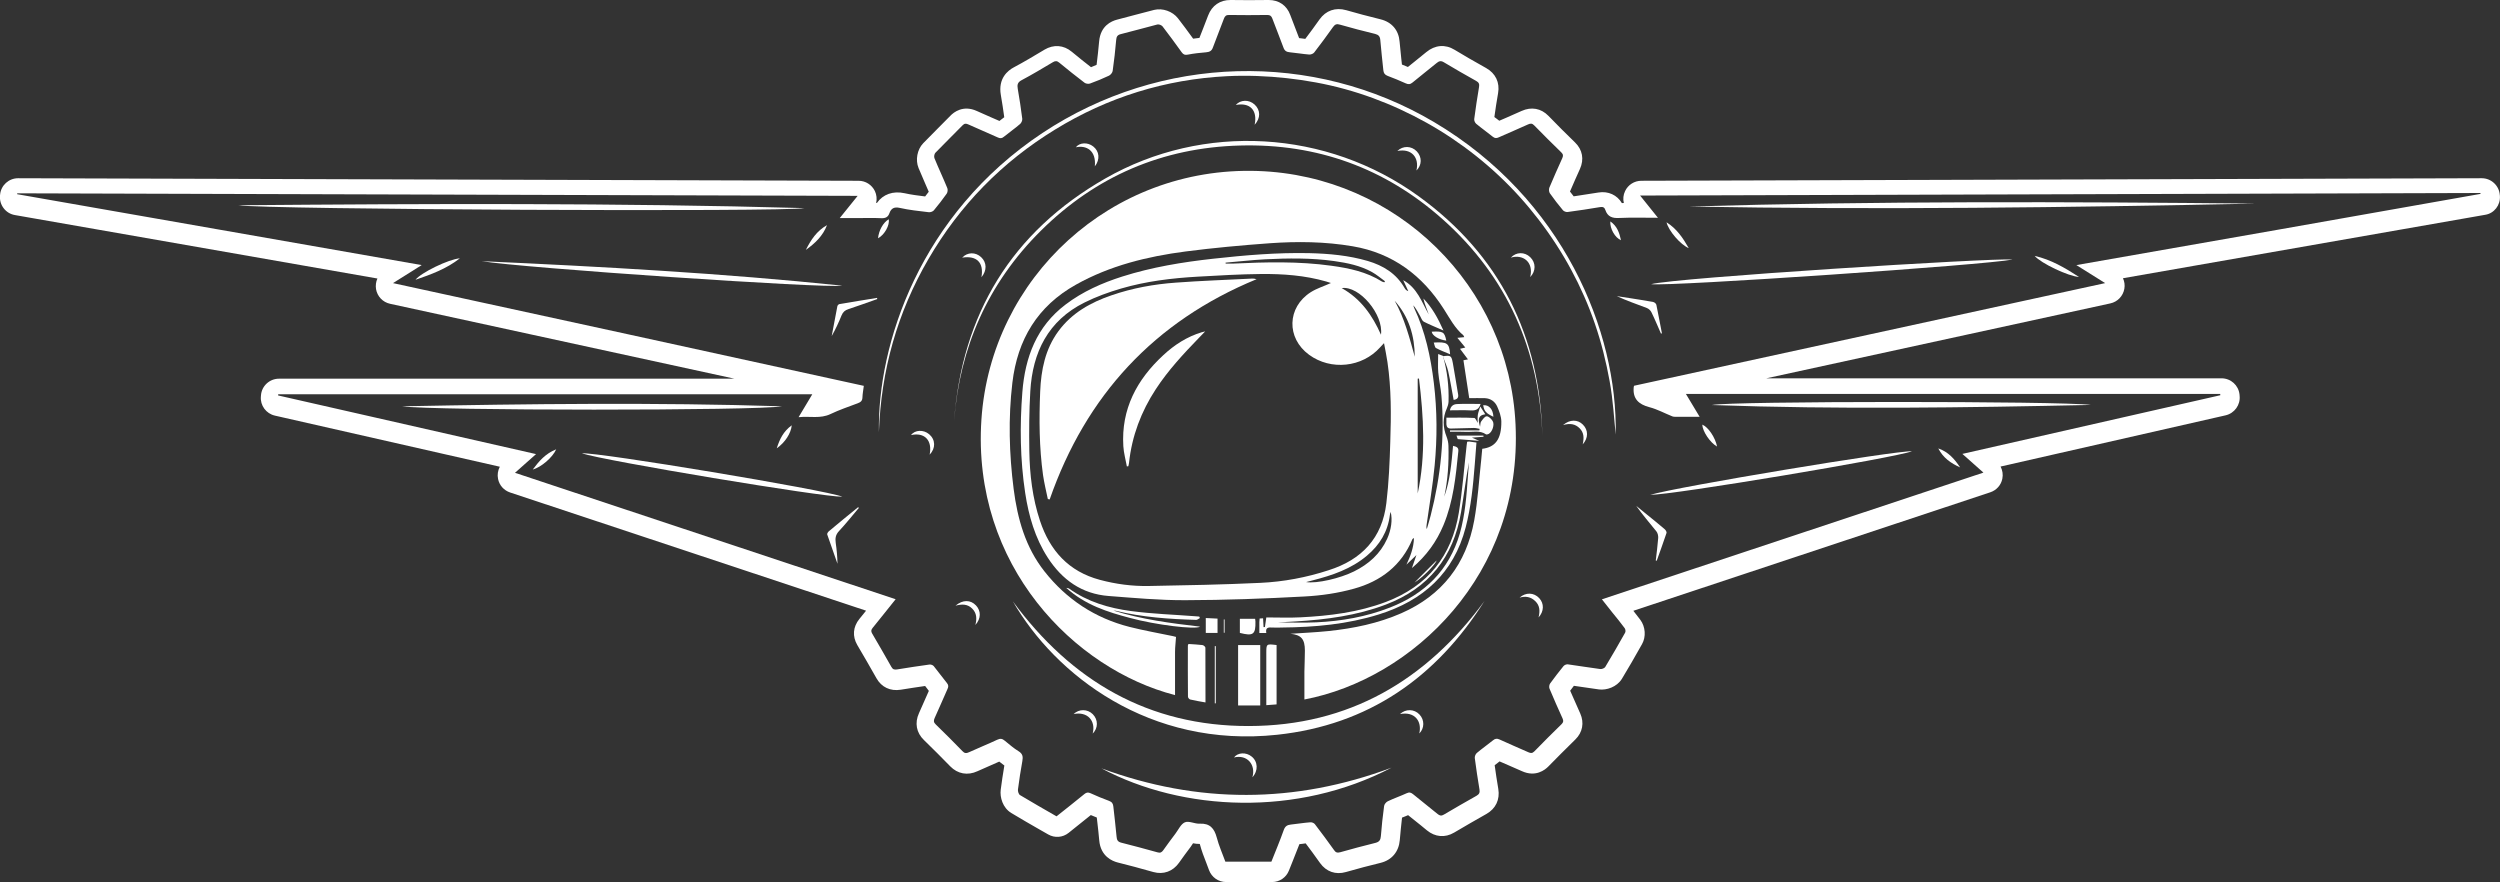 <?xml version="1.0" encoding="utf-8"?>
<!-- Generator: Adobe Illustrator 22.1.0, SVG Export Plug-In . SVG Version: 6.00 Build 0)  -->
<svg version="1.1" id="Layer_1" xmlns="http://www.w3.org/2000/svg" xmlns:xlink="http://www.w3.org/1999/xlink" x="0px" y="0px"
	 viewBox="0 0 2552.9 901.1" style="enable-background:new 0 0 2552.9 901.1;" xml:space="preserve">
<rect x="0" y="0" width="2552.9" height="901.1" fill="#333333" stroke="none"/>
<style type="text/css">
	.st0{fill:#FFFFFF;}
</style>
<g>
	<path class="st0" d="M1281.1,106.7c-5.7-5.2-14.3-5-19.2,0.5c14.4-2.8,22.4,5.2,19.3,20.2C1287.5,120.5,1287.2,112.3,1281.1,106.7z
		"/>
	<path class="st0" d="M1446.8,154.6c-5.5-5.8-14.2-6-19.9-0.4c14.7-3,22.6,6.9,19.5,19.9C1452.1,168.6,1452.2,160.4,1446.8,154.6z"
		/>
	<path class="st0" d="M1116.3,149.5c-5.7-4.5-13.9-4-17.7,0.9c10.7-2.3,21,3.2,19.4,19.5C1123.6,162.8,1122.6,154.4,1116.3,149.5z"
		/>
	<path class="st0" d="M1562.6,262.6c-5.8-5.6-14.4-5.4-19.8,0.5c11.9-3.7,23.6,4,19.8,19.8C1568.5,276.9,1568.5,268.3,1562.6,262.6z
		"/>
	<path class="st0" d="M948.8,443.4c-5.8-4.9-14.5-4.5-18.5,0.9c13.8-3.1,22,5.3,19,20C955.7,457.7,955.3,448.9,948.8,443.4z"/>
	<path class="st0" d="M907.5,223.9c-5.7,3.5-10,11.1-10.9,19.4C903.1,240,908.8,229.9,907.5,223.9z"/>
	<path class="st0" d="M1278.1,284.5c-25.8,1.3-51.6,2.2-77.3,4.1c-22.4,1.6-44.5,5.6-65.9,13c-21.3,7.3-40.4,18-54.1,36.6
		c-13.5,18.3-17.7,39.7-18.6,61.6c-1.2,28.5-1,57,2.9,85.3c1.2,8.2,3.2,16.4,4.9,24.5c0.6,0.1,1.3,0.3,1.9,0.4
		c37.1-106.3,106.9-181.9,211.3-224.9C1281.3,284.5,1279.7,284.4,1278.1,284.5z"/>
	<path class="st0" d="M1001.9,262.6c-5.8-5.4-14-5.2-19.4,0.5c14.8-2.4,22.4,5,19.7,20C1008,276.2,1007.7,268,1001.9,262.6z"/>
	<path class="st0" d="M1188,362.6c-27.1,25-43.2,55.1-40.9,93c0.4,7,2.4,13.8,3.6,20.7c0.5-0.1,1-0.1,1.5-0.2
		c0.2-1.1,0.6-2.2,0.7-3.3c2.9-27.5,12.4-52.6,27.5-75.6c12.6-19.2,28.1-35.9,44-52.3c1.8-1.9,3.6-3.8,6.3-6.5
		c-2,0.5-2.8,0.6-3.6,0.9C1212.2,343.8,1199.3,352.1,1188,362.6z"/>
	<path class="st0" d="M1275.3,741.4c-102.2,0.2-181.2-46-241-127.3c43.3,75,139.5,150.2,270,136.2c92.9-10,162.3-58.3,211.6-136.6
		C1456.3,694.9,1377.4,741.2,1275.3,741.4z"/>
	<path class="st0" d="M1429.6,729.2c15-3,22.7,7.3,19.7,19.8c5.4-5.2,5.5-13.9,0.2-19.4C1444.2,723.9,1435.4,723.7,1429.6,729.2z"/>
	<path class="st0" d="M857.3,310.5c-0.9,0.1-2,1.3-2.2,2.1c-2,10.2-3.9,20.4-5.8,30.6c3.9-6.9,7.2-14,10.1-21.2
		c1.4-3.4,3.5-5.2,6.9-6.3c9.9-3.3,19.7-6.8,29.5-10.3c-0.1-0.4-0.2-0.8-0.2-1.2C882.8,306.3,870,308.3,857.3,310.5z"/>
	<path class="st0" d="M1278.2,772.6c-5.7-4.7-14.2-4.3-18.1,0.9c13.4-3.3,22.5,7.3,18.8,20.2C1285.1,787,1284.5,777.7,1278.2,772.6z
		"/>
	<path class="st0" d="M975.7,618.5c6.8-1.8,12.3-1.7,17,2.9c4.7,4.6,5,10.3,3.3,16.8c5.9-6.5,5.9-14.4,0.6-20
		C991.1,612.4,983.2,612.2,975.7,618.5z"/>
	<path class="st0" d="M1096.3,729.2c14.1-3,22.9,6.8,19.5,19.9c5.7-5.5,5.7-14.2,0.1-19.8C1110.5,723.9,1101.8,723.8,1096.3,729.2z"
		/>
	<path class="st0" d="M1124.7,784.6c83.3,44.2,199.9,49.7,296.3-0.7C1322.3,820.8,1223.5,821,1124.7,784.6z"/>
	<path class="st0" d="M1062.8,235.7c56.1-55.7,124.3-85,203.5-87.1c78.8-2.1,148.3,23.1,207.1,75.5
		c65.8,58.7,98.5,133.1,101.6,220.8c-2.5-101.8-43.3-184.3-126.2-244.4c-93.9-68.1-220.1-75.4-320-18.3
		c-96.2,55-146.4,138.8-154.5,247.7C980,354.9,1008.7,289.5,1062.8,235.7z"/>
	<path class="st0" d="M846.3,542.6c-0.8,0.7-1.8,2.3-1.6,3.1c3.4,10,6.9,20,10.5,30c-0.1-7.3-0.8-14.4-1.8-21.4
		c-0.6-4.5-0.2-8.1,3.2-11.8c7.1-7.6,13.6-15.8,20.4-23.8c-0.2-0.3-0.5-0.5-0.7-0.8C866.2,526.1,856.2,534.3,846.3,542.6z"/>
	<path class="st0" d="M860,291.7c-122.4-12.7-245.2-19.4-368.1-25C532.9,273.6,843.6,294.7,860,291.7z"/>
	<path class="st0" d="M860.2,507.2c-16-6.7-250.1-45.7-266.1-44.3C616.1,470.4,841.3,507.9,860.2,507.2z"/>
	<path class="st0" d="M2135.2,413.5c-32-4.1-369.2-4-387.1,0.1C1877.1,418.2,2006.2,416.3,2135.2,413.5z"/>
	<path class="st0" d="M544,479.5c8.5-2.3,20.2-12.2,24-20.7C557,463.2,550.5,470.8,544,479.5z"/>
	<path class="st0" d="M808.5,434.3c-8.6,6.2-12.5,14.5-15.3,23.5C801.7,451.8,807.7,442.6,808.5,434.3z"/>
	<path class="st0" d="M798.4,414.9c-129.2-4.1-258.4-2.5-387.6,0C439.7,419.4,774.4,419.5,798.4,414.9z"/>
	<path class="st0" d="M1979.3,457.9c4.8,9.5,12.9,15.2,22.3,19.4C1996,468.8,1989.4,461.3,1979.3,457.9z"/>
	<path class="st0" d="M844.5,229.9c-10.4,5.8-16.5,15.1-21.6,25.3C832.1,248.6,840.3,241,844.5,229.9z"/>
	<path class="st0" d="M821.3,212.5c-192.6-5.4-385.3-4.5-578-2.9C270.1,214,803.2,216.6,821.3,212.5z"/>
	<path class="st0" d="M424.3,285.7c16-5.5,31.3-11,45.3-21.9C458.2,264.6,429.6,278.6,424.3,285.7z"/>
	<path class="st0" d="M1753.4,456c-1.8-9.2-9-19.9-15.1-22.4C1738.5,440.4,1746.3,452.1,1753.4,456z"/>
	<path class="st0" d="M1952.5,460.8c-16.7-0.8-238.8,36.1-267.4,44.5C1706.5,505.7,1936.2,467.3,1952.5,460.8z"/>
	<path class="st0" d="M1724.5,253.4c-6-10.4-12.1-19.7-22.7-26.4C1703.8,235.7,1716.3,250.1,1724.5,253.4z"/>
	<path class="st0" d="M1693.3,549.3c-0.6,7.7-1.6,15.4-2.5,23.1c0.3,0.1,0.6,0.1,1,0.2c3.4-9.5,6.8-18.9,10-28.4c0.3-1-0.9-3-2-3.9
		c-5.9-5.1-12.1-10-18.1-14.9c-3.6-3-7.3-5.9-10.9-8.9c6.5,9.2,13.8,17.6,20.7,26.2C1692.8,544.3,1693.4,547.1,1693.3,549.3z"/>
	<path class="st0" d="M1464.3,124.6c-123.6-73.1-278.8-69-399.8,11.2C939.2,219,895.9,351.7,897.5,441.4
		c2.2-63.2,18.8-122.2,50.6-176.9c31.9-54.9,75.1-99,129.3-132.2c53.9-33.1,112.6-51.3,175.6-54.5c20.2-1,40.7-0.2,60.8,2
		c20,2.2,40.1,5.8,59.6,11.2c19.3,5.3,38.3,12.3,56.5,20.7c18.3,8.4,36.2,18.4,53,29.7c16.8,11.3,32.8,24,47.6,37.9
		c14.8,13.8,28.5,29.1,40.8,45.1c12.3,16,23.5,33.2,33.1,51c9.5,17.6,17.7,36.1,24.2,55.1c6.6,19.1,11.5,38.9,15.1,58.7
		c3.6,19.7,4.6,39.8,6.2,54.6C1652,338.4,1596.2,202.6,1464.3,124.6z"/>
	<path class="st0" d="M1241.5,718.2c0-19.5,0-38.9,0-58.4c-0.3,0-0.7,0-1,0c0,19.5,0,38.9,0,58.4
		C1240.9,718.2,1241.2,718.2,1241.5,718.2z"/>
	<path class="st0" d="M1225.5,639.9c-30.2-3.5-59.8-7.4-88.5-16.4c0.8,0.1,1.6,0.1,2.4,0.2c27,6.6,54.5,8.5,82.1,9.3
		c1.2,0,2.5-1.2,3.8-1.9c-0.2-0.5-0.4-1-0.7-1.5c-1.3-0.1-2.6-0.2-3.9-0.3c-21.9-1.7-43.9-2.4-65.6-5.3c-22.7-3-44.6-9.4-63.6-23.1
		c-0.4-0.3-1-0.2-2.7-0.6c19.4,17.5,42.2,24.7,65.4,30.8C1179.5,638,1220.9,643.2,1225.5,639.9z"/>
	<path class="st0" d="M1215.4,714.3c5,1.2,10,2,15.6,3c0-19,0-37.4-0.1-55.9c0-1-1.9-2.6-3.1-2.7c-4.6-0.6-9.3-0.7-14.2-1.1
		c-0.3,0.8-0.6,1.3-0.6,1.7c0,17.3-0.1,34.6,0.1,52C1213,712.4,1214.4,714.1,1215.4,714.3z"/>
	<path class="st0" d="M1243.3,631.7c-4.2-0.2-7.9-0.4-12-0.6c0,5.3,0,10.2,0,15.2c4.4,0,8.3,0,12,0
		C1243.3,641.2,1243.3,636.5,1243.3,631.7z"/>
	<path class="st0" d="M1462,338.7c0.5,4.1,7.5,8.3,14.9,9.1C1475,338.9,1473.7,338.1,1462,338.7z"/>
	<path class="st0" d="M1464.1,349.8c0.8,2.2,1,4.9,2.3,5.6c4.5,2.5,9.4,4.2,14.4,6.4C1479.9,350.4,1478,349,1464.1,349.8z"/>
	<path class="st0" d="M1284.2,174.6c-149.4-4.9-272.2,108.9-282,253.6c-10.1,149.3,95.2,255.3,197.7,281.6c0-14.7-0.1-29.4,0-44
		c0-5,0.7-10,1-15.4c-0.5-0.1-1.8-0.5-3.1-0.8c-14.8-3.1-29.7-5.7-44.3-9.4c-35.4-9-64.5-28.2-87-56.8c-19.4-24.6-27.5-53.7-31.4-84
		c-4.6-36.1-5.6-72.4-1.3-108.6c5.2-44.1,25.7-78.2,64.9-100.1c34.8-19.5,72.9-28.8,112-33.9c28.5-3.7,57.2-6.3,85.9-8.4
		c28.3-2,56.5-1.7,84.7,3.1c41.1,7,71.3,29.9,93.2,64.3c6,9.4,11.1,19.3,19.8,26.6c0.4,0.4,0.6,1.1,0.9,1.9c-2.3,0.2-4.3,0.4-7,0.7
		c2.9,3.6,5.4,6.6,8.1,9.9c-2.1,0.5-3.4,0.8-5.4,1.3c2.9,3.9,5.4,7.3,8.1,10.8c-2,0.4-3.3,0.6-4.6,0.9c2,13,3.9,25.6,5.9,38.7
		c5.5,0,10.8-0.2,16.1,0c5.9,0.3,10.3,3.6,12.5,8.6c2.1,4.7,4.1,10.1,4.2,15.2c0.2,18.4-6.4,26.3-19.5,27.9c-0.3,3.5-0.6,7.2-1,10.8
		c-2.3,20.8-3.5,41.9-7.2,62.4c-8.1,44.4-32.7,76.4-74.4,94.7c-23.7,10.4-48.7,15.5-74.3,18.2c-13.3,1.4-26.6,1.9-39,2.8
		c11,1.1,14.8,5.3,14.8,17.2c0,7.2-0.4,14.3-0.5,21.5c-0.1,9.4,0,18.9,0,28.4c110.4-21,222.9-127.7,215.6-280.9
		C1541,292.1,1426.4,179.3,1284.2,174.6z"/>
	<path class="st0" d="M1250.5,646.1c0-4.5,0-9,0-13.5c-0.3,0-0.5,0-0.8,0c0,4.5,0,9,0,13.5C1250,646.2,1250.2,646.2,1250.5,646.1z"
		/>
	<path class="st0" d="M2552.8,200l-0.1-0.9c-0.7-9.6-8.8-17.1-18.4-17.1c0,0,0,0-0.1,0l-858.1,2.6c-7.1,0-13.6,4.1-16.6,10.5
		c-1.9,3.9-2.3,8.2-1.3,12.2c-0.7,0-1.3,0-2,0.1c-4.8-8.2-13.9-12.5-24-10.8c-8.6,1.4-17,2.7-25.2,3.9c-1.3-1.6-2.5-3.3-3.8-4.9
		c3.6-8.5,7.3-16.6,10.2-23.1c4.4-9.8,2.6-19.6-5-27c-9.3-9-18.5-18.2-27.2-27.2c-7.5-7.7-17.4-9.5-27.4-5
		c-5.1,2.3-10.5,4.7-15.6,6.9c-2.4,1-4.8,2.1-7.2,3.1c-0.9-0.7-1.7-1.3-2.6-2c-0.8-0.6-1.6-1.2-2.4-1.8c1.1-8.2,2.4-16.4,3.8-24.4
		c1.9-10.9-2.6-20.2-12.2-25.6c-12.9-7.2-23.1-13.1-32.3-18.7c-9.5-5.8-20-4.9-28.8,2.4c-3.8,3.1-7.6,6.2-11.6,9.4
		c-2.4,1.9-4.8,3.8-7.2,5.8c-2-0.9-4.1-1.7-6.1-2.5c-0.2-2.1-0.4-4.2-0.7-6.3c-0.6-5.9-1.2-11.5-1.7-17.1c-0.9-11.7-8-20-19.5-22.8
		c-12.9-3.2-24.4-6.2-35-9.3c-10.9-3.1-20.8,0.3-27.3,9.5c-4.7,6.6-9.5,13.3-14.5,19.8c-1-0.1-2-0.3-3-0.4c-1.1-0.1-2.2-0.3-3.3-0.4
		c-1.4-3.6-2.8-7.2-4.1-10.7c-1.6-4.2-3.3-8.5-4.9-12.8C1314.1,5.6,1306,0,1295.6,0c-0.1,0-0.2,0-0.4,0c-13.7,0.2-26.3,0.2-38.5,0
		c-10.8-0.1-19.1,5.6-23,15.8c-1.6,4.2-3.3,8.5-4.9,12.7c-1.3,3.3-2.6,6.8-4,10.2c-2.2,0.2-4.3,0.5-6.4,0.8
		c-5.7-7.9-10.7-14.6-15.5-20.8c-5.5-7.1-15.7-10.7-24.3-8.6c-6.7,1.7-13.4,3.5-19.9,5.2c-5.8,1.6-11.9,3.2-17.8,4.7
		c-6.3,1.6-17.1,6.5-18.5,22.2c-0.8,8.4-1.6,16.3-2.6,24c-1.9,0.8-3.8,1.6-5.7,2.4c-6.2-4.8-12.7-10-19.7-15.8
		c-8.3-6.9-18.5-7.6-27.8-2.1l-0.8,0.5c-9.9,5.9-20.2,12.1-30.4,17.5c-6.3,3.3-16.3,11.4-13.4,28.2c1.4,8,2.5,15.5,3.5,22.8
		c-1,0.8-2,1.5-3,2.3c-0.6,0.5-1.3,1-1.9,1.5c-2.8-1.2-5.6-2.4-8.3-3.6c-4.9-2.1-10-4.4-14.9-6.6c-13.9-6.3-23.5,1.3-26.9,4.9
		c-4.2,4.3-8.6,8.7-12.8,12.9c-4.9,4.9-10,10.1-15,15.2c-6.1,6.4-8.1,17-4.7,25.3c2.2,5.4,4.6,10.7,6.8,15.9
		c1.2,2.8,2.4,5.6,3.6,8.3c-1.2,1.6-2.5,3.2-3.7,4.8c-7.3-0.9-14.3-1.8-21-3.3c-11.8-2.6-22,1.1-28.2,9.9c-0.3,0-0.5,0-0.8,0
		c0.9-4,0.5-8.3-1.3-12.1c-3.1-6.4-9.5-10.5-16.6-10.5L18.6,182c0,0,0,0-0.1,0c-9.5,0-17.5,7.2-18.4,16.7l-0.1,0.9
		c-0.9,9.6,5.7,18.4,15.2,20l370.2,64.8c-1.5,3.3-2,7.1-1.4,10.9c1.3,7.4,6.9,13.3,14.3,14.9L750,386.7H284.9
		c-9.6,0-17.7,7.4-18.4,17l-0.1,1.2c-0.8,9.2,5.4,17.5,14.3,19.5l229.7,52.2c-2,3.8-2.7,8.2-1.8,12.5c1.3,6.5,6,11.7,12.3,13.8
		l363.5,120.7c-2.3,2.8-4.5,5.6-6.8,8.4c-6.6,8.1-7.4,17.8-2.1,26.8c6.6,11.2,13.2,22.6,19.5,33.8c5.2,9.2,14.2,13.4,24.8,11.7
		c8.8-1.4,17-2.7,24.9-3.8c0.5,0.7,1.1,1.4,1.7,2.2c0.7,0.9,1.4,1.8,2.1,2.8c-1.1,2.4-2.1,4.8-3.2,7.2c-2.2,5.1-4.6,10.5-6.9,15.6
		c-4.5,9.9-2.7,19.9,5.1,27.4c9.4,9.1,18.4,18.2,26.8,26.8c7.6,7.8,17.8,9.7,27.9,5c4.2-1.9,8.4-3.8,12.9-5.7
		c3.1-1.3,6.2-2.7,9.3-4.1c1.7,1.3,3.4,2.7,5.2,4c-1.5,8.9-2.7,17-3.7,24.7c-1,7.7,2,18.5,10.8,23.8c9.6,5.8,19.5,11.5,29.1,17
		c2.9,1.6,5.7,3.3,8.6,4.9c6.6,3.8,14.8,3.2,20.8-1.6c2.5-2,5.1-4,7.6-6.1c5-3.9,10-8,15.1-12.1c2,0.8,4,1.7,6.1,2.5
		c0.2,1.8,0.4,3.5,0.6,5.2c0.7,6.2,1.4,12.1,1.9,18.1c1.4,16.5,13.6,21.3,18.8,22.6c10.9,2.7,22.5,5.8,36.6,9.8
		c10.2,2.8,19.8-0.7,26-9.4c3.9-5.6,8.1-11.2,12-16.4c0.9-1.2,1.7-2.4,2.4-3.6c2,0.4,4.4,0.7,6.9,0.7c0,0.1,0.1,0.2,0.1,0.4
		c1.8,6.8,4.2,13,6.6,19.1c1,2.5,1.9,4.8,2.7,7.2c2.7,7.3,9.6,12.2,17.4,12.2h47c7.6,0,14.4-4.6,17.2-11.7c1.2-3,2.4-6,3.6-9
		c2.4-5.9,4.8-11.9,7.1-18c0.9-0.1,1.8-0.2,2.8-0.3c1.2-0.2,2.4-0.3,3.6-0.5c4.4,5.8,9.1,12.2,14.7,20.1c6.3,8.8,15.9,12.2,26.3,9.2
		c12.5-3.6,24.1-6.6,35.5-9.4c11.4-2.8,18.6-11.3,19.6-23.2c0.7-8.3,1.5-15.8,2.3-23c1.1-0.4,2.2-0.9,3.3-1.3
		c0.9-0.4,1.9-0.8,2.9-1.2c2.2,1.8,4.3,3.5,6.5,5.2c4.2,3.4,8.6,6.8,12.7,10.3c8.4,6.9,18.5,7.8,27.8,2.3c11-6.5,22.1-12.9,32.9-19
		c9.6-5.4,14-14.7,12.2-25.6c-1.4-8.5-2.7-16.5-3.7-24.2c1-0.8,2.1-1.6,3.1-2.4c0.6-0.5,1.3-1,1.9-1.5c3.3,1.5,6.6,2.9,9.9,4.3
		c4.3,1.9,8.7,3.8,13,5.7c13.9,6.3,23.5-1.3,26.9-4.8c8.2-8.4,17-17.2,27.6-27.6c7.4-7.2,9.2-17.1,5-26.5c-3.2-7-6.7-15-10.3-23.3
		c1.2-1.7,2.5-3.3,3.8-5c2.5,0.4,5.1,0.8,7.6,1.1c5.8,0.9,11.9,1.8,18,2.6c7.7,1,18.2-2.4,23.4-10.8c6.5-10.7,13.2-22.3,20.6-35.5
		c4.2-7.5,3.5-17.6-1.7-24.7c-2.4-3.2-4.8-6.3-7.2-9.3l364.5-121c6.3-2.1,11-7.3,12.3-13.8c0.9-4.3,0.2-8.7-1.8-12.5l229.8-52.3
		c9.1-2.1,15.3-10.7,14.3-20l-0.1-1.3c-1-9.4-8.9-16.5-18.4-16.5h-464.8l351.3-76.5c7.4-1.6,13-7.5,14.3-14.9
		c0.7-3.8,0.1-7.5-1.4-10.8l370-64.8C2546.9,217.9,2553.5,209.5,2552.8,200z M2120.3,270.7c10.1,6.3,19.2,12,29.4,18.4
		c-161.2,35.1-321.2,70-481,104.8c-0.2,0.7-0.4,0.9-0.4,1.3c-1.2,11.9,4.9,17.7,16,20.6c8.1,2.1,15.7,6.3,23.5,9.4
		c1.3,0.5,2.9,0.4,4.4,0.4c7.4,0,14.9,0,23.4,0c-5-8.2-9.4-15.7-14-23.3c182.2,0,363.9,0,545.6,0c0,0.4,0.1,0.9,0.1,1.3
		c-87.4,19.9-174.8,39.7-263.4,59.9c7.5,6.7,14.2,12.7,21.5,19.1c-130,43.2-259.4,86.2-389.6,129.4c3.7,4.7,7.1,9.1,10.6,13.4
		c4.3,5.3,8.7,10.6,12.7,16.1c0.8,1.1,1.1,3.5,0.4,4.6c-6.6,11.8-13.3,23.4-20.3,35c-0.8,1.3-3.5,2.3-5.1,2.1
		c-11-1.4-22-3.3-33.1-4.8c-1.4-0.2-3.5,0.7-4.4,1.8c-4.7,5.8-9.3,11.7-13.7,17.8c-0.9,1.3-1.2,3.7-0.6,5.2
		c4.3,10.3,8.8,20.5,13.4,30.6c1,2.3,0.8,3.8-1,5.6c-9.4,9.2-18.8,18.5-27.9,27.9c-2.1,2.1-3.7,1.9-6,0.9
		c-9.9-4.4-19.8-8.6-29.6-13.1c-2.7-1.2-4.4-0.9-6.6,0.9c-5.4,4.4-11.2,8.4-16.5,12.9c-1.3,1.1-2.3,3.5-2.1,5.2
		c1.4,10.7,3,21.4,4.8,32.1c0.5,3.1-0.2,4.8-3,6.4c-11.2,6.3-22.3,12.7-33.3,19.2c-2.6,1.6-4.3,1.2-6.5-0.6
		c-8.2-6.8-16.7-13.3-24.9-20.1c-2.2-1.8-3.9-2.4-6.6-1.1c-6.3,2.9-13,5.2-19.3,8.2c-1.7,0.8-3.6,3.1-3.8,4.9
		c-1.4,10.2-2.5,20.5-3.3,30.8c-0.3,3.8-1.6,5.8-5.5,6.8c-12.1,3-24.1,6.2-36.1,9.6c-3,0.8-4.6,0.2-6.2-2.2
		c-6.4-8.9-12.9-17.8-19.6-26.5c-0.9-1.2-3.2-2.1-4.7-1.9c-6.6,0.5-13.2,1.6-19.8,2.3c-3.6,0.4-5.8,1.6-7.2,5.4
		c-3.9,11-8.4,21.7-12.7,32.5c-15.7,0-31.3,0-47,0c-3-8.2-6.6-16.3-8.8-24.7c-2.5-9.3-7-14.6-17.4-14.1c-5.1,0.3-10.9-3.1-15.1-1.4
		c-4.1,1.7-6.6,7.5-9.7,11.6c-4.2,5.6-8.4,11.2-12.4,16.9c-1.6,2.2-3,3-5.8,2.2c-12.3-3.4-24.7-6.8-37.1-9.9
		c-3.6-0.9-4.5-2.7-4.8-6.2c-0.9-10.3-2.2-20.5-3.3-30.8c-0.3-2.9-1.4-4.6-4.4-5.7c-6.4-2.3-12.7-5-18.9-7.8
		c-2.4-1.1-4.1-0.9-6.2,0.8c-9.4,7.7-18.9,15.2-28.5,22.8c-12.6-7.3-25.1-14.3-37.3-21.7c-1.4-0.8-2.3-3.9-2.1-5.7
		c1.2-9.7,2.8-19.4,4.5-29.1c0.8-4.3,0.4-7.4-3.9-10c-4.9-3-9.4-6.9-13.9-10.6c-2.6-2.2-4.6-2.7-7.9-1.1
		c-9.5,4.5-19.2,8.3-28.7,12.7c-2.8,1.3-4.6,1.3-6.8-1.1c-8.9-9.2-18-18.3-27.2-27.2c-2.2-2.1-2.4-3.8-1.2-6.5
		c4.5-9.8,8.7-19.8,13.1-29.6c1.1-2.3,1.3-4-0.5-6.2c-4.7-5.7-8.9-11.7-13.5-17.3c-0.9-1.1-3-1.8-4.4-1.6c-11,1.5-22.1,3.2-33.1,5
		c-2.7,0.4-4.3,0-5.7-2.5c-6.5-11.5-13-22.8-19.7-34.2c-1.3-2.2-1.1-3.7,0.5-5.7c7.7-9.4,15.2-19,23.5-29.3
		c-129.7-43.1-258.8-86-388.7-129.1c7.2-6.4,13.8-12.3,21.5-19.1c-88.5-20.1-175.9-40-263.4-59.9c0-0.4,0.1-0.8,0.1-1.2
		c181.7,0,363.3,0,545.4,0c-4.4,7.4-8.9,14.9-14,23.4c11.6-1.2,22.2,1.8,32.6-3.2c9-4.3,18.5-7.5,27.8-11c3-1.1,4.7-2.5,4.8-5.9
		c0.1-3.8,0.9-7.6,1.4-11.9C722,358.9,562.3,324.1,401.3,289.1c10-6.3,19.1-11.9,29.3-18.4c-138.5-24.3-275.8-48.3-413.1-72.4
		c0-0.3,0.1-0.6,0.1-0.9c285.6,0.9,571.2,1.7,858.2,2.6c-6.3,7.9-11.9,14.8-18.3,22.7c6.5,0,11.9,0,17.3,0c8.3,0,16.7-0.3,25,0.1
		c4.3,0.2,7-1,8.4-5c1.8-5,4.8-6.8,10.6-5.5c9.7,2.2,19.7,3.2,29.6,4.4c1.7,0.2,4.2-0.7,5.2-1.9c4.6-5.5,9-11.2,13.1-17
		c1-1.4,1.3-4,0.7-5.6c-4.2-10.3-9-20.4-13.2-30.7c-0.6-1.5-0.1-4.3,0.9-5.4c9.1-9.5,18.6-18.6,27.8-28.1c2-2.1,3.6-2,6-0.9
		c10,4.5,20.1,8.8,30.1,13.3c2.4,1.1,4.1,1,6.2-0.8c5.4-4.4,11.2-8.4,16.5-13c1.3-1.1,2.4-3.6,2.2-5.3c-1.3-10.2-2.8-20.4-4.6-30.6
		c-0.7-4-0.3-6.6,3.9-8.8c10.9-5.8,21.4-12.1,32-18.4c2.5-1.5,4.2-1.4,6.5,0.5c8.5,7,17.1,13.9,25.8,20.5c1.3,1,4,1.4,5.6,0.8
		c6.6-2.4,13-5,19.3-8c1.7-0.8,3.5-3,3.8-4.8c1.5-10.5,2.7-21.1,3.6-31.7c0.3-3.2,1.1-5,4.5-5.9c12.6-3.1,25-6.7,37.6-9.9
		c1.5-0.4,4.2,0.7,5.2,1.9c6.7,8.7,13.2,17.6,19.6,26.5c1.7,2.3,3.2,3,6.2,2.4c6.2-1.2,12.5-1.9,18.8-2.4c3.6-0.3,5.7-1.5,6.9-5
		c3.6-9.8,7.6-19.5,11.2-29.3c1-2.7,2.3-3.9,5.3-3.8c13,0.2,26,0.2,39,0c2.8,0,4.1,0.9,5.1,3.5c3.7,10,7.8,19.8,11.4,29.8
		c1.2,3.4,3.2,4.5,6.5,4.8c6.6,0.6,13.2,1.8,19.8,2.3c1.7,0.1,4.1-0.8,5.1-2.1c6.6-8.6,13.1-17.3,19.3-26.1c2-2.8,3.8-3.3,7.1-2.3
		c11.8,3.4,23.7,6.5,35.7,9.4c3.6,0.9,5.1,2.6,5.4,6.3c0.8,10.3,2.1,20.5,3.1,30.8c0.3,3,1.5,4.7,4.4,5.8c6.2,2.3,12.4,4.9,18.4,7.6
		c2.8,1.3,4.7,1.1,7.1-0.9c8-6.7,16.4-13.1,24.5-19.8c2.5-2.1,4.4-2.6,7.4-0.8c10.8,6.5,21.8,12.8,32.9,19c2.8,1.5,3.6,3.2,3,6.4
		c-1.8,10.8-3.5,21.7-4.9,32.6c-0.2,1.5,0.8,3.8,2,4.8c5.5,4.6,11.4,8.7,16.9,13.2c2.2,1.8,3.9,1.7,6.3,0.6
		c9.9-4.4,19.8-8.6,29.7-13.1c2.6-1.2,4.3-1.2,6.4,1c9.1,9.3,18.3,18.5,27.6,27.5c2.1,2,2.1,3.6,1,6c-4.5,10-9,20-13.2,30.1
		c-0.6,1.6-0.4,4.2,0.5,5.6c4.2,6,8.7,11.8,13.4,17.4c1,1.2,3.3,2,4.8,1.8c11-1.5,22.1-3.1,33.1-5c2.9-0.5,4.6,0.3,5.4,2.9
		c2.3,6.9,7.1,8.6,14.1,8.2c12.8-0.6,25.6-0.2,39.6-0.2c-6.2-7.7-11.8-14.8-18.2-22.7c286.8-0.9,572.5-1.7,858.1-2.6
		c0,0.3,0,0.6,0.1,0.9C2396.1,222.4,2258.8,246.4,2120.3,270.7z"/>
	<path class="st0" d="M1724.6,210.9c193,3.5,386,1,579-3C2110.6,206,1917.6,205.2,1724.6,210.9z"/>
	<path class="st0" d="M2123,282.8c-14.4-9.3-28.3-17.6-45.3-21.5C2084,268.8,2112.4,282.3,2123,282.8z"/>
	<path class="st0" d="M1686,290.2c20.3,2.4,343.2-19.7,369.3-25.2C2033.8,263.3,1710.8,283.6,1686,290.2z"/>
	<path class="st0" d="M1551.7,610.3c6.1-1.8,11.6-0.9,16.2,3.7c4.6,4.5,4.8,10.1,3.2,16.5c5.7-6.2,5.8-14.2,0.7-19.7
		C1566.4,605,1558.1,604.6,1551.7,610.3z"/>
	<path class="st0" d="M1483.6,370.9c-1.5-8-2.2-8.2-10.3-7.1c1.9,5.1,4.3,10,5.5,15.2c2.2,9.7,3.7,19.5,5.6,29.4
		c3.1-0.5,5.2-1.8,4.6-5.5C1487.1,392.2,1485.6,381.5,1483.6,370.9z"/>
	<path class="st0" d="M1596.1,434.1c7.3-2.2,12.6-1.1,17,3.3c4.5,4.5,4.5,10,3.1,16.4c5.9-6.6,5.8-14.6,0.2-20.2
		C1611.2,428.3,1603.1,428,1596.1,434.1z"/>
	<path class="st0" d="M1688.2,308.4c-8-1.5-16-2.7-24.1-4c-4.4-0.7-8.7-1.4-13.1-2c10.1,4.7,20.4,8.2,30.6,12.1
		c1.9,0.7,3.9,2.5,4.8,4.4c3.5,7.1,6.5,14.5,9.7,21.7c0.3-0.1,0.7-0.1,1-0.2c-1.9-9.7-3.7-19.5-5.7-29.2
		C1691.1,310,1689.4,308.6,1688.2,308.4z"/>
	<path class="st0" d="M1644.4,226.1c-0.6,7.3,4.9,16.8,10.9,19.2C1653.6,237.7,1651.4,230.9,1644.4,226.1z"/>
	<path class="st0" d="M1309.1,640.8c33.6-0.3,66.8-3.3,99-13.4c45.1-14.1,76.4-42.1,88.6-88.9c5.5-21.2,7.6-42.9,9.3-64.6
		c0.6-7.2,1.1-14.5,1.7-22c-2.8-0.4-5-0.7-7.3-1c-0.6-0.1-1.3,0.1-2.2,0.2c-0.2,1.2-0.4,2.3-0.5,3.5c-2.6,23-4.3,46.1-8,68.9
		c-7.2,44.3-31.9,75-74.3,91.1c-28.2,10.7-57.7,14.3-87.5,15.8c-11.4,0.6-22.9,0.1-34.8,0.1c-0.6,4-1,6.9-1.4,9.8
		c-0.5,0-1,0-1.4,0.1c-0.2-2.9-0.3-5.8-0.5-9c-0.6,0-2,0.1-3.5,0.2c-0.1,1.4-0.3,2.6-0.3,3.7c0,3.6,0,7.2,0,11.1c2.6,0,4.7,0,7.1,0
		c-1.1-5.6,2.1-5.9,6.1-5.6C1302.4,641,1305.7,640.9,1309.1,640.8z M1322.8,634.6c31.5-1.9,62.5-5.9,92.3-17.2
		c43.9-16.7,69.2-48.5,76.9-94.5c2.8-16.9,4.9-33.8,8-50.7c-0.3,4.6-0.7,9.3-1,13.9c-1.4,19.7-2.8,39.5-8.3,58.7
		c-10.9,37.5-35.8,61.8-71.6,75.7c-24.1,9.4-49.3,13.8-75,15c-12.6,0.6-25.2,0.1-39.1,0.1C1311.7,635.2,1317.2,635,1322.8,634.6z"/>
	<path class="st0" d="M1509.1,423.7c-0.4,3-0.1,6-0.1,8.2c-1-1.5-2.2-5.1-3.6-5.1c-9.4-0.5-18.8-0.3-28.4-0.3c0,2.7-0.1,4.7,0,6.7
		c0.2,2.9,1.5,4.5,4.8,4.4c7.8-0.3,15.6-0.5,23.4-0.6c1.9,0,3.8,0.6,5.7,0.9c-0.1,0.5-0.1,1-0.2,1.6c-10,0-20,0-30,0
		c0,0.5,0,0.9,0,1.4c5.4,0,10.9-0.2,16.3,0.1c6.8,0.4,14-1.9,20.4,2.5c0.6,0.4,2,0,2.8-0.4c3.7-2,6.3-9.7,4-13.2
		c-1.3-2.2-4.1-4.9-6.1-4.8c-2,0.1-4,3.2-5.6,5.3c-0.9,1.2-0.7,3.1-1.1,5.3c-1.8-6.1-3-11.5,5.3-12.7c-1.8-2.8-3.1-4.9-5.1-7.9
		C1510.7,418.2,1509.5,420.9,1509.1,423.7z"/>
	<path class="st0" d="M1514.8,444.8c-9.2,0-18.5,0-27.5,0c0.5,1.4,1,2.6,1.3,3.6c7.2,0.6,14,1.1,22,1.8c-2.9-1.3-4.8-2.1-7.5-3.3
		c4.6-0.4,8.2-0.7,11.8-0.9C1514.9,445.5,1514.9,445.1,1514.8,444.8z"/>
	<path class="st0" d="M1525,425.6c-0.3-7.6-4.5-12.4-10.4-11.8C1515.5,419.8,1517.4,422,1525,425.6z"/>
	<path class="st0" d="M1434.3,294.1c-8.5-14.8-21.7-22.9-37.6-27.6c-19.5-5.7-39.5-7.5-59.7-8c-32.9-0.7-65.5,2.1-98.2,5.7
		c-31.5,3.5-62.6,8.6-92.8,18.2c-20.7,6.6-40.4,15.3-57.9,28.6c-29.6,22.4-41.3,53.8-44.1,89.3c-2.7,34.5-2.3,68.9,2.9,103.2
		c3.6,23.4,10,45.8,23,65.9c14.7,22.7,34.8,37.1,62.2,39.2c26,2,52.2,4.4,78.3,4.3c40.6-0.1,81.3-1.6,121.8-3.8
		c17-0.9,34.2-3.4,50.6-8c27.1-7.5,48.3-23.5,59.5-50.5c0.1-0.4,0.7-0.5,1.6-1.2c-0.3,10.1-3.7,18.6-7.7,27.2
		c3.1-2.9,6.1-5.8,10.2-9.8c-1.7,4.9-2.9,8.5-4.6,13.3c15-12.7,25.2-27.1,32.2-43.8c10.1-24.1,12.6-49.8,15.2-75.5
		c0.4-3.9-1.9-4.7-5.4-5.5c-1.6,17.7-3,35.2-9,51.9c3.7-17.2,4.8-34.6,4.3-52.1c-0.1-3.1-0.8-6.3-1.9-9.1
		c-3.9-9.8-4.1-19.4,0.3-29.1c0.9-2.1,1.6-4.4,1.7-6.7c0.5-15.9-1.4-31.5-5.7-46.8c0,0,0,0,0,0c-1.3-0.5-2.5-1-4.9-1.9
		c0,6.9-0.4,12.8,0.1,18.7c0.7,7.9,2.5,15.8,3.2,23.7c3.6,41.5-0.6,82.4-11,122.7c-1.2,4.6-2.6,9.2-3.9,13.7
		c-0.7-1.9-0.3-3.5-0.1-5.1c2.8-19.9,6.2-39.8,8.1-59.8c2.7-28.1,2.6-56.2-0.8-84.3c-3.2-26.5-8.7-52.5-20.2-76.8
		c-0.4-0.8-0.5-1.7-0.7-2.5c2.9,3.6,5,7.5,7.1,11.4c1,1.9,1.9,4.4,3.5,5.3c6.1,3.1,12.5,5.7,20.1,9c-5.7-12.8-11.7-23.6-20.5-32.7
		c0.6,3,1.6,5.8,2.6,8.5c1,2.6,1.9,5.2,2.9,7.8c-7.2-12.6-11.6-27-26.1-35c1.9,4.1,3.5,7.6,5.2,11.2
		C1436.2,296.8,1435.1,295.5,1434.3,294.1z M1291.7,264.8c23.6-1.2,47.3-1.5,70.8,1.8c13.4,1.9,26.6,4.6,38.5,11.2
		c4.7,2.6,8.9,6.2,13.3,9.4c-0.2,0.4-0.4,0.8-0.7,1.1c-0.8-0.3-1.7-0.4-2.4-0.8c-15.7-9.9-33.4-13.6-51.4-16.1
		c-33.6-4.7-67.4-3.8-101.2-2.2c-2.3,0.1-4.6,0-7,0c0-0.3-0.1-0.7-0.1-1C1264.9,267.1,1278.3,265.5,1291.7,264.8z M1410.2,341.8
		c-8.7-19.6-20.4-36.6-40.1-47.6C1388.1,291.5,1413,321.2,1410.2,341.8z M1286.9,595.2c-37.9,1.8-75.9,2.5-113.9,3.2
		c-16.9,0.3-33.5-1.9-49.9-6.3c-31.8-8.5-51-29.8-61.1-60.3c-7.7-23.2-10.5-47.1-10.9-71.3c-0.3-20.3-0.2-40.7,1-60.9
		c2.3-39.8,18.1-72.2,55.4-90.7c11.8-5.9,24.5-10.5,37.1-14.2c25.6-7.5,52.1-10.7,78.7-12.2c21.4-1.2,42.9-2.5,64.4-2.7
		c22.5-0.2,44.9,1.4,66.7,7.7c1.6,0.5,3.1,1,4.7,1.5c-7,3.2-14.3,5.4-20.5,9.3c-24.4,15.5-25.2,46.9-1.8,64
		c22.3,16.3,54.2,12.9,72.5-7.6c1-1.1,2-2.2,4-4.3c1.3,7.1,2.6,13.1,3.5,19.3c4,27,3.8,54.2,2.9,81.3c-0.6,20.9-1.5,41.9-4,62.7
		c-4.2,35.7-25.1,57.9-59,68.6C1334.1,589.7,1310.7,594.1,1286.9,595.2z M1416.5,550.2c-7,15.4-18.9,25.9-33.8,33.3
		c-14.3,7.1-37.8,12.6-49,10.9c2.3-0.6,4.6-1.2,6.9-1.8c19.9-5.1,39.2-11.6,55.3-25.2c13-10.9,21.3-24.5,23.4-41.6
		c0.1-1,0.5-1.9,0.8-3.1C1422.1,530.6,1420.7,540.9,1416.5,550.2z M1447.7,386.7c0.4-0.1,0.9-0.1,1.3-0.2
		c4.8,39.2,7.1,78.3-1.3,117.4C1447.7,464.9,1447.7,425.8,1447.7,386.7z M1444.7,364.3c-5.4-19.6-10.5-39.2-20.5-57.2
		C1438.7,323.5,1444.6,342.8,1444.7,364.3z"/>
	<path class="st0" d="M1444.5,594.8c7.8-4.5,21.7-18.8,22.5-22.5C1459.7,579.6,1450.9,588.3,1444.5,594.8z"/>
	<path class="st0" d="M1282,634.7c0-0.9-0.2-1.9-0.3-2.8c-5.4,0-10.4,0-15.6,0c0,5,0,9.8,0,14.4
		C1279.7,649.8,1282.3,647.9,1282,634.7z"/>
	<path class="st0" d="M1487.9,412.6c-4.4,0.2-6.6,2.7-7.3,6.4c7.2,0,14.3-0.3,21.4,0.1c5,0.3,8.3-1.1,9.9-6.6
		C1503.7,412.5,1495.8,412.2,1487.9,412.6z"/>
	<path class="st0" d="M1264.3,720.4c7.7,0,15.1,0,22.6,0c0-20.7,0-41.1,0-61.7c-7.6,0-14.9,0-22.6,0
		C1264.3,679.6,1264.3,699.9,1264.3,720.4z"/>
	<path class="st0" d="M1293.1,667c0,4.3,0,8.7,0,13c0,13.1,0,26.3,0,40.1c4-0.3,7.3-0.5,10.5-0.8c0-20.6,0-40.6,0-60.6
		C1293.1,657.4,1293.1,657.4,1293.1,667z"/>
</g>
</svg>
